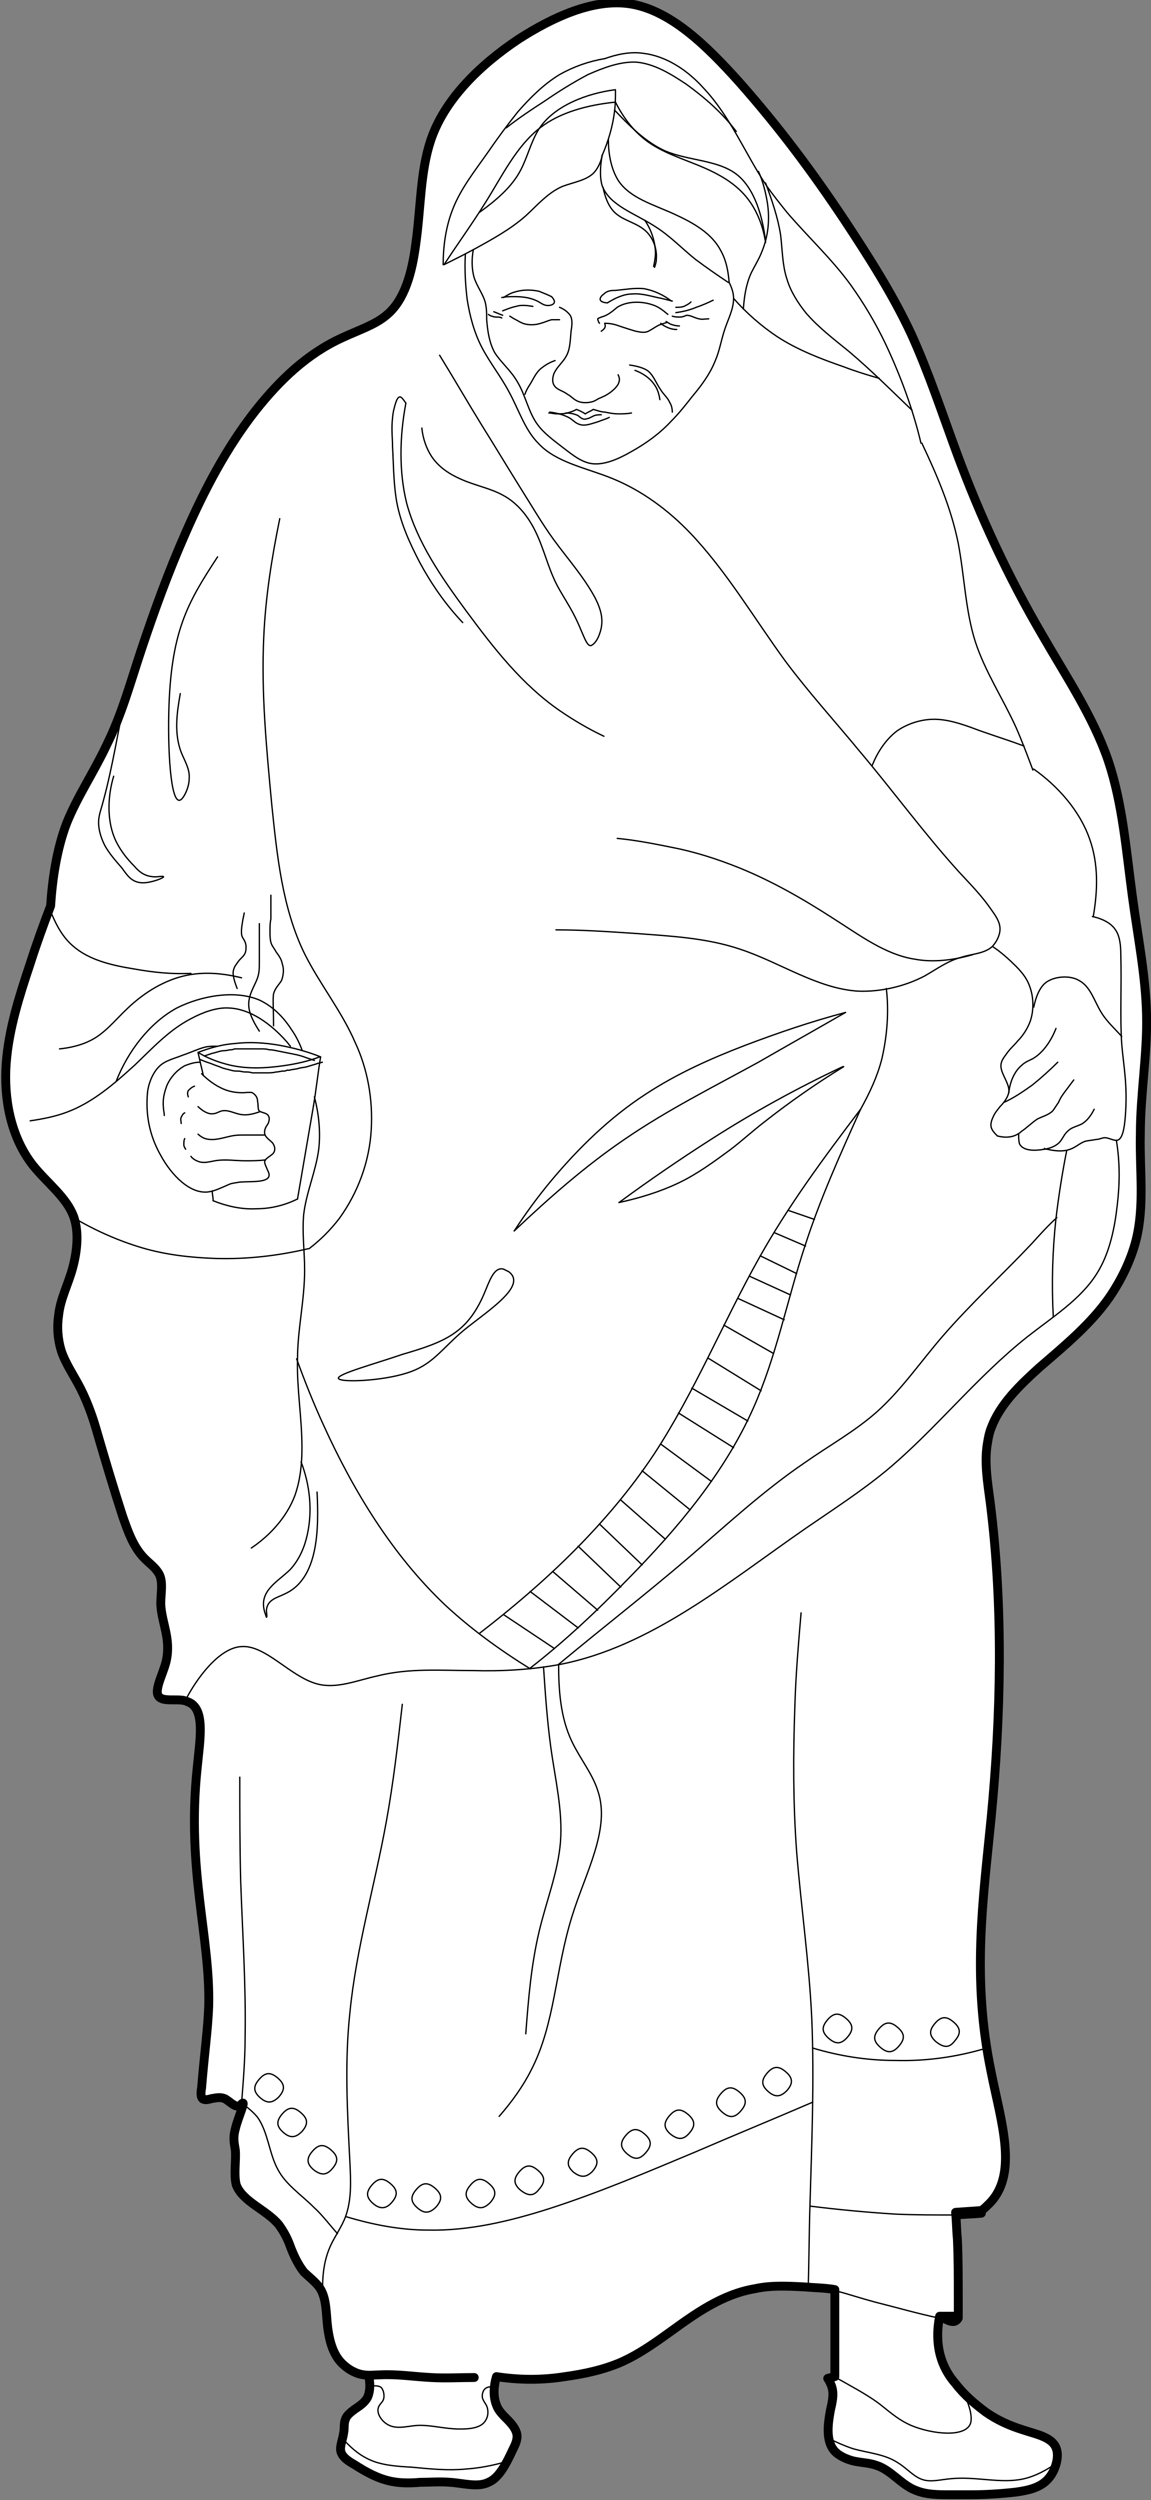 <?xml version="1.0" encoding="utf-8"?>
<!-- Generator: Adobe Illustrator 21.0.0, SVG Export Plug-In . SVG Version: 6.00 Build 0)  -->
<svg version="1.1" xmlns="http://www.w3.org/2000/svg" xmlns:xlink="http://www.w3.org/1999/xlink" x="0px" y="0px"
	 viewBox="0 0 129.6 281.5" style="enable-background:new 0 0 129.6 281.5;" xml:space="preserve">
<rect x="0" y="0" width="129.6" height="281.5" fill="#808080" stroke="none"/>
<style type="text/css">
	.st0{fill:#FFFFFF;stroke:#000000;stroke-linecap:round;stroke-linejoin:round;}
	.st1{fill:none;stroke:#000000;stroke-width:0.15;stroke-linecap:round;stroke-linejoin:round;}
</style>
<g id="ytter_x5F_skalgubbar">
	<path class="st0" d="M110.5,249.2c-1,0.1-1.9,0.1-2.9,0.2"/>
	<path class="st0" d="M93.3,267.9c0.3-0.1,0.5-0.2,0.8-0.2"/>
	<path class="st0" d="M107.9,261c-0.1,0.2-0.3,0.4-0.6,0.4c-0.2,0-0.5-0.1-0.7-0.2c-0.2-0.1-0.4-0.2-0.5-0.2c-0.1,0-0.2,0-0.3,0"/>
	<path class="st0" d="M41.5,267.5c0.2,0.8,0.2,1.7-0.1,2.4c-0.3,0.6-0.9,1-1.5,1.4c-0.4,0.3-0.9,0.7-1,1.1c-0.2,0.4-0.1,1-0.2,1.5
		c-0.1,0.8-0.5,1.6-0.3,2.2c0.2,0.6,0.8,1,1.5,1.4c1.4,0.9,2.7,1.6,4.2,1.9c1,0.2,2.1,0.2,3.2,0.1c1.1,0,2.2-0.1,3.4,0
		c1.5,0.1,3.1,0.6,4.3,0c1.2-0.5,2-2.1,2.7-3.6c0.3-0.6,0.6-1.2,0.5-1.8c-0.1-0.6-0.6-1.2-1.1-1.7c-0.5-0.5-1-1-1.2-1.6
		c-0.4-1-0.3-2.2,0-3.2c2.6,0.4,5.2,0.4,7.7,0c2.2-0.3,4.5-0.8,6.5-1.7c3.5-1.6,6.4-4.4,9.8-6.3c1.6-0.9,3.3-1.6,5.1-1.9
		c1.8-0.4,3.7-0.3,5.6-0.2c1.1,0.1,2.3,0.1,3.4,0.3c0,0.7,0,1.4,0,2.1c0,1.5,0,3,0,4.5c0,1.1,0,2.1,0,3.2l-0.8,0.2
		c0.2,0.3,0.4,0.7,0.5,1.1c0.2,0.8,0,1.6-0.2,2.5c-0.3,1.6-0.5,3.4,0.4,4.5c0.5,0.6,1.4,1,2.2,1.2c0.9,0.2,1.8,0.2,2.6,0.5
		c1.6,0.5,2.8,2.2,4.4,2.8c1.2,0.5,2.5,0.5,3.8,0.5c0.8,0,1.6,0,2.4,0c1.7,0,3.3-0.1,5.1-0.3c1.4-0.2,2.9-0.5,3.8-1.7
		c0.7-0.9,1.1-2.4,0.7-3.3c-0.5-1.2-2.2-1.5-3.7-2c-1.6-0.5-2.9-1.1-4.2-2c-1.2-0.9-2.4-1.9-3.4-3.2c-0.8-0.9-1.4-2-1.7-3.1
		c-0.4-1.4-0.4-3-0.1-4.5l2.1,0c0-0.7,0-1.5,0-2.2c0-2.2,0-4.3-0.1-6.5c-0.1-1-0.1-2-0.2-3l2.9-0.2c0.3-0.2,0.5-0.4,0.7-0.6
		c3.6-3.3,1.5-9.4,0.4-15c-2.2-10.6-0.9-19.4,0-28.6c1.1-11.4,1.4-23.6-0.1-35.5c-0.3-2.3-0.7-4.6-0.3-6.8c0.1-0.6,0.2-1.1,0.4-1.6
		c1-2.7,3.2-4.8,5.4-6.8c2.9-2.5,5.8-4.9,7.9-7.9c1.3-1.9,2.4-4.1,3-6.4c1-3.9,0.4-8,0.5-12c0-4.5,0.8-9,0.7-13.4
		c-0.1-4.5-1-8.9-1.6-13.4c-0.7-5.2-1.1-10.4-2.7-15.2c-1.7-5-4.8-9.6-7.5-14.3c-3.8-6.5-6.9-13.2-9.5-20.2
		c-1.7-4.6-3.2-9.2-5.2-13.6c-2.1-4.5-4.8-8.7-7.5-12.8c-3.6-5.4-7.3-10.4-11.9-15.6c-3.6-4-7.8-8.2-12.5-8.8c-4-0.5-8.4,1.5-12.3,4
		c-4.5,3-8.4,6.9-9.9,11.4c-1.2,3.6-1.1,7.6-1.7,11.8c-0.4,3-1.2,6.2-3.3,7.9c-1.3,1.1-3.2,1.7-4.9,2.5c-4,1.8-7.1,4.8-9.8,8.2
		c-3.3,4.2-5.8,9-7.9,13.8c-1.9,4.3-3.5,8.7-5,13.2c-1.2,3.6-2.2,7.3-3.9,10.7c-1.4,3-3.3,5.8-4.5,8.8c-1.1,2.9-1.6,6.2-1.8,9.3
		c-0.8,2.1-1.6,4.3-2.3,6.5c-1.2,3.6-2.4,7.3-2.7,11.2c-0.3,4,0.5,8.3,3,11.5c1.6,2,3.8,3.6,4.6,5.8c0.6,1.7,0.4,3.8-0.1,5.7
		c-0.5,1.9-1.4,3.5-1.6,5.4c-0.2,1.3-0.1,2.7,0.3,4c0.5,1.5,1.5,2.9,2.2,4.3c0.8,1.6,1.4,3.3,1.9,5.1c0.9,3.1,1.8,6.1,2.8,9.2
		c0.6,1.7,1.2,3.5,2.5,4.8c0.6,0.6,1.2,1,1.6,1.7c0.5,0.9,0.2,2.2,0.2,3.4c0.1,2.2,1.2,3.9,0.6,6.5c-0.4,1.6-1.6,3.6-0.6,4.1
		c0.3,0.2,0.9,0.2,1.5,0.2c0.6,0,1.1,0,1.5,0.2c2.1,0.7,1.4,4.3,1.1,7.5c-1.2,11.5,1.5,19,1.3,26.8c-0.1,2.7-0.5,5.4-0.8,9.2
		c-0.1,0.5-0.1,1,0.1,1.2c0.2,0.2,0.7,0.1,1,0c0.6-0.1,1-0.2,1.5,0c0.6,0.3,1.3,1.2,1.8,0.7c0.1,0,0.1-0.1,0.1-0.1
		c0.6-0.6-0.4,1.5-0.7,2.8c-0.3,1.1-0.1,1.7,0,2.4c0.1,1.2-0.2,2.7,0.1,3.9c0.7,1.9,3.4,2.8,4.8,4.5c0.5,0.7,0.9,1.4,1.2,2.2
		c0.4,1.1,0.9,2.2,1.6,3.1c0.6,0.6,1.3,1.1,1.8,1.8c0.8,1.2,0.7,2.9,0.9,4.5c0.2,1.5,0.6,3,1.6,4c0.7,0.7,1.6,1.2,2.5,1.3
		c0.6,0.1,1.2,0,1.8,0c1.9-0.1,3.8,0.2,5.7,0.3c1.6,0.1,3.3,0,4.9,0"/>
</g>
<g id="inner_x5F_skalgubbar">
	<path class="st1" d="M83.4,237.7c0.7-0.8,0.7-1.4-0.1-2.1c-0.8-0.7-1.4-0.7-2.1,0.1c-0.7,0.8-0.7,1.4,0.1,2.1
		C82.1,238.5,82.7,238.5,83.4,237.7z"/>
	<path class="st1" d="M52.4,28.6c-0.1,1.7,0,3.4,0.2,5.1c0.3,1.9,0.8,3.8,1.7,5.5c0.9,1.7,2.1,3.2,3,4.9c1.1,2,1.8,4.3,3.3,5.8
		c2,2.2,5.5,2.8,8.4,4c3.4,1.4,6.3,3.6,8.7,6.1c4.1,4.3,7.2,9.6,10.7,14.4c2.6,3.5,5.6,6.8,8.4,10.2c3.8,4.5,7.3,9.3,11.2,13.6
		c1.2,1.3,2.5,2.6,3.6,4.2c0.5,0.7,1,1.4,1,2.2c0,0.7-0.4,1.5-0.9,2c-0.9,0.8-2.3,0.8-3.5,1.2c-1.5,0.4-2.7,1.3-4.1,2.1
		c-2.3,1.2-5,1.8-7.5,1.7c-4.6-0.3-8.7-3.2-13.2-4.7c-3.8-1.3-7.9-1.5-11.9-1.8c-3-0.2-5.9-0.4-8.9-0.4"/>
	<path class="st1" d="M62.1,33.4c-0.4-0.2-0.9-0.4-1.4-0.6c-0.9-0.2-1.9-0.2-2.8,0.1c-0.4,0.1-0.9,0.4-1.2,0.6"/>
	<path class="st1" d="M68.4,34.1c-0.3,0-0.7-0.1-0.8-0.3c-0.1-0.2,0.1-0.5,0.4-0.7c0.4-0.4,0.9-0.4,1.3-0.4c1.1-0.1,2.1-0.3,3.2-0.2
		c1.1,0.2,2.2,0.7,3.1,1.4"/>
	<path class="st1" d="M107.5,229.8c0.7-0.8,0.7-1.4-0.1-2.1c-0.8-0.7-1.4-0.7-2.1,0.1c-0.7,0.8-0.7,1.4,0.1,2.1
		C106.3,230.6,106.9,230.6,107.5,229.8z"/>
	<path class="st1" d="M91,257.6c0.1-3.1,0.1-6.2,0.2-9.3c0.2-7,0.5-14.1,0.2-21.1c-0.3-6.3-1.2-12.5-1.7-18.7
		c-0.4-5.4-0.4-10.9-0.2-16.4c0.1-3.5,0.4-7,0.7-10.5"/>
	<path class="st1" d="M108.6,269.7c0.5,1,0.9,2.3,0.7,3.1c-0.5,1.7-4.3,1.3-6.7,0.3c-1.6-0.7-2.6-1.7-3.8-2.6
		c-1.4-1-3.1-1.9-4.7-2.8"/>
	<path class="st1" d="M75.7,35.6c0.3,0.1,0.6,0.1,0.9,0.1c0.2,0,0.5-0.1,0.7-0.2c0.5,0,0.9,0.3,1.4,0.4c0.4,0.1,0.7,0,1.1,0"/>
	<path class="st1" d="M68.1,36.4c0,0.1,0.1,0.3,0,0.5c-0.1,0.2-0.3,0.3-0.4,0.4"/>
	<path class="st1" d="M62.9,187.4c4.8-4,9.7-7.8,14.5-11.9c4.3-3.7,8.5-7.6,13.2-10.8c2.7-1.9,5.6-3.5,8.1-5.7
		c2.8-2.5,4.9-5.6,7.4-8.5c3.2-3.7,6.8-7,10.1-10.5c0.9-1,1.8-2,2.8-2.9"/>
	<path class="st1" d="M94.9,120.1c-5.1,2.4-10,5.1-14.7,8.1c-3.6,2.3-7.1,4.7-10.5,7.2"/>
	<path class="st1" d="M33.5,135c-1.4,0.7-3,1.1-4.6,1.1c-1.7,0.1-3.4-0.3-4.9-0.9"/>
	<path class="st1" d="M37.4,244.2c0.7-0.8,0.7-1.4-0.1-2.1c-0.8-0.7-1.4-0.7-2.1,0.1c-0.7,0.8-0.7,1.4,0.1,2.1
		C36.2,245,36.8,244.9,37.4,244.2z"/>
	<path class="st1" d="M41.7,268.7c0.4-0.1,0.9-0.1,1.2,0.1c0.3,0.3,0.4,0.9,0.3,1.3c-0.1,0.4-0.5,0.6-0.6,1
		c-0.2,0.6,0.3,1.4,0.9,1.8c1,0.7,2.2,0.3,3.4,0.2c1.6-0.1,3.1,0.4,4.9,0.4c1.1,0,2.4-0.1,2.9-1c0.3-0.5,0.3-1.1,0.1-1.6
		c-0.2-0.4-0.5-0.7-0.5-1.1c0-0.3,0.1-0.7,0.4-0.9c0.3-0.2,0.8-0.2,1.1,0"/>
	<path class="st1" d="M85.4,19.3c0.5,1.1,0.8,2.3,1,3.5c0.3,1.9,0.1,3.8-0.6,5.5c-0.3,0.8-0.8,1.6-1.2,2.4c-0.6,1.3-0.8,2.7-0.9,4.1
		"/>
	<path class="st1" d="M86.2,20.6c0.7,1.9,1.4,3.9,1.7,5.9c0.2,1.7,0.2,3.4,0.7,4.9c0.4,1.4,1.3,2.8,2.2,3.9c1.4,1.6,3.1,2.9,4.7,4.2
		c2.5,2.1,4.8,4.4,7.2,6.7"/>
	<path class="st1" d="M115.3,84c-1.6-0.6-3.2-1.1-4.9-1.7c-1.6-0.6-3.2-1.2-4.8-1.3c-1.6-0.1-3.3,0.4-4.6,1.3
		c-1.3,1-2.2,2.4-2.8,3.9"/>
	<path class="st1" d="M68.5,15.7c0,1.6,0.3,3.3,1.1,4.6c1.3,2,3.9,2.7,6.3,3.8c2.2,1,4.3,2.2,5.3,4.2c0.6,1.1,0.8,2.3,0.9,3.5"/>
	<path class="st1" d="M57,14.4c1.4-1.1,2.9-2.1,4.3-3c1.6-1.1,3.2-2.1,4.9-3C68,7.6,69.9,6.9,71.7,7c2,0.2,3.8,1.3,5.6,2.5
		c2.2,1.6,4.1,3.3,5.6,5.3"/>
	<path class="st1" d="M68.1,6.6c-1.8,0.3-3.5,0.9-5.1,1.8c-1.8,1.1-3.3,2.6-4.7,4.2c-1.2,1.5-2.3,3-3.4,4.6c-1.4,2-3,4-3.9,6.3
		c-0.8,2-1.1,4.2-1.1,6.3"/>
	<path class="st1" d="M76.1,35.2c0.8-0.1,1.6-0.3,2.3-0.6c0.6-0.2,1.3-0.5,1.9-0.8"/>
	<path class="st1" d="M119.1,119.6c-0.9,0.9-1.9,1.8-2.9,2.6c-1,0.7-2,1.4-3.1,1.9"/>
	<path class="st1" d="M31.4,236.1c0.7-0.8,0.7-1.4-0.1-2.1c-0.8-0.7-1.4-0.7-2.1,0.1c-0.7,0.8-0.7,1.4,0.1,2.1
		C30.1,236.9,30.7,236.8,31.4,236.1z"/>
	<path class="st1" d="M118.9,115.8c-0.5,1.3-1.4,2.7-2.6,3.4c-0.4,0.2-0.9,0.4-1.2,0.7c-0.9,0.7-1.4,2-1.5,3.1"/>
	<path class="st1" d="M125.7,128.4c0.4,2.4,0.4,4.8,0.1,7.3c-0.3,2.7-0.9,5.5-2.3,7.7c-1.8,2.9-5,4.9-7.8,7.1
		c-5.8,4.6-10.3,10.4-15.8,15c-2.9,2.4-6,4.4-9.2,6.6c-8.8,6.1-17.4,13.3-27.6,15.3c-3.2,0.6-6.6,0.8-9.9,0.7
		c-3.6,0-7.1-0.3-10.7,0.6c-2.3,0.5-4.6,1.5-6.8,0.9c-3-0.8-5.8-4.4-8.5-4.2c-2.5,0.1-5.1,3.6-6.4,6.2"/>
	<path class="st1" d="M96.9,124.9c-2.3,5.1-4.6,10.2-6.3,15.5c-2,6.1-3.2,12.4-5.8,18.2c-3.2,7.2-8.5,13.5-14.1,19.2
		c-3.5,3.6-7.1,7-11.1,10.1"/>
	<path class="st1" d="M54,183.9c7.4-5.7,14.4-12.3,19.6-20.1c4.6-7,7.8-14.9,11.9-22.2c3.3-5.9,7.3-11.3,11.4-16.7"/>
	<path class="st1" d="M76.1,34.6c0.4,0,0.8,0,1.1-0.2c0.2-0.1,0.4-0.2,0.6-0.4"/>
	<line class="st1" x1="77.9" y1="156.3" x2="84.2" y2="160"/>
	<path class="st1" d="M33.9,164.6c1,2.6,1.3,5.5,0.7,8.2c-0.3,1.4-0.9,2.8-1.9,3.9c-1.4,1.4-3.6,2.4-2.9,4.8
		c0.1,0.3,0.2,0.6,0.2,0.6c0.1,0,0-0.5,0-0.8c0.1-1.2,1.2-1.4,2-1.8c3.9-1.7,3.9-7.4,3.7-11.5"/>
	<path class="st1" d="M107.6,249.4c-2.3,0-4.6,0-6.8-0.1c-3.2-0.2-6.4-0.5-9.6-0.9"/>
	<path class="st1" d="M95.2,114c-3.8,1-7.6,2.3-11.3,3.7c-3.9,1.5-7.7,3.2-11.2,5.5c-4,2.6-7.5,6-10.6,9.7c-1.5,1.8-2.9,3.7-4.2,5.7
		"/>
	<path class="st1" d="M63,34.6c0.5,0.2,0.9,0.5,1.2,0.9c0.3,0.5,0.2,1.2,0.1,1.8c-0.1,1.1-0.1,2.1-0.6,2.9c-0.4,0.7-1.2,1.3-1.4,2.1
		c-0.1,0.4-0.1,0.8,0.1,1.1c0.3,0.5,1,0.6,1.5,1c0.4,0.2,0.6,0.5,1,0.7c0.5,0.3,1.3,0.3,1.9,0.1c0.3-0.1,0.5-0.3,0.8-0.4
		c0.2-0.1,0.5-0.2,0.8-0.4c0.5-0.3,1.2-0.9,1.3-1.4c0.1-0.3,0-0.6-0.1-0.8"/>
	<path class="st1" d="M59.7,187.9c-3.4-2.1-6.7-4.5-9.6-7.2c-5.9-5.6-10.3-12.8-13.7-20.3c-1.1-2.4-2.1-4.9-3-7.4"/>
	<path class="st1" d="M14.2,78.1c-0.9,4.1-1.5,8.2-2.6,12.2c-0.2,0.8-0.5,1.5-0.5,2.3c0,0.9,0.3,1.8,0.7,2.6
		c0.5,0.9,1.2,1.7,1.9,2.5c0.6,0.8,1.1,1.7,2.4,1.7c1,0,2.5-0.6,2.3-0.7c-0.1-0.1-0.8,0.1-1.3,0c-0.9-0.1-1.5-0.6-2-1.2
		c-0.8-0.8-1.5-1.7-2-2.7c-1.1-2.2-1-5.1-0.3-7.4"/>
	<path class="st1" d="M116.4,113.4c0.2-1,0.6-2.2,1.4-2.8c1-0.7,2.7-0.8,3.7-0.2c1.3,0.7,1.7,2.3,2.5,3.6c0.6,1,1.5,1.8,2.3,2.7"/>
	<path class="st1" d="M34,240c0.7-0.8,0.7-1.4-0.1-2.1c-0.8-0.7-1.4-0.7-2.1,0.1c-0.7,0.8-0.7,1.4,0.1,2.1
		C32.7,240.8,33.3,240.7,34,240z"/>
	<path class="st1" d="M118.6,148.3c-0.2-3.7-0.1-7.4,0.3-11.1c0.3-2.5,0.7-5.1,1.2-7.6"/>
	<path class="st1" d="M75,36.2c0.2,0.1,0.3,0.2,0.5,0.3c0.3,0.1,0.6,0.2,1,0.2"/>
	<path class="st1" d="M45.7,45.4c-0.7,3.7-0.8,7.7,0.1,11.3c1.2,4.4,3.9,8.3,6.7,12.1C55.6,73,58.8,77.1,63,80
		c1.6,1.1,3.3,2.1,5,2.9"/>
	<path class="st1" d="M69.3,11.5c0.8,1.6,1.9,3.1,3.3,4.2c1.9,1.5,4.4,2.2,6.7,3.2c1.6,0.7,3.2,1.6,4.4,2.9c1.4,1.5,2.2,3.5,2.5,5.5
		"/>
	<path class="st1" d="M68.1,6.6C69.5,6.1,71,5.8,72.4,6c2.6,0.3,5,1.9,6.8,3.9c3.1,3.3,4.7,7.4,7.1,11c0.7,1,1.5,2,2.3,3
		c2.4,2.8,5.1,5.3,7.2,8.2c1.5,2.1,2.8,4.3,3.9,6.6c1.7,3.6,3.1,7.4,4,11.2"/>
	<path class="st1" d="M94,257.9c1.5,0.4,3,0.9,4.5,1.3c2.4,0.6,4.8,1.3,7.2,1.8"/>
	<path class="st1" d="M112.3,127.9c-0.3-0.3-0.6-0.6-0.7-1c-0.1-0.4,0.1-0.9,0.3-1.3c0.2-0.4,0.4-0.6,0.7-1c0.5-0.5,1-1.2,1-1.8
		c0-0.9-0.9-1.9-0.9-2.8c0-0.5,0.3-0.9,0.6-1.3c0.4-0.6,0.9-1,1.3-1.5c0.6-0.6,1.1-1.4,1.4-2.2c0.2-0.6,0.3-1.2,0.3-1.9
		c0-0.9-0.2-1.8-0.6-2.6c-0.3-0.6-0.8-1.2-1.3-1.7c-0.8-0.8-1.7-1.6-2.6-2.2"/>
	<path class="st1" d="M29.8,127.8c-0.8,0-1.5,0-2.3,0c-0.5,0-0.9,0-1.4,0.1c-1,0.2-2,0.6-3,0.3c-0.3-0.1-0.6-0.3-0.8-0.5"/>
	<path class="st1" d="M38,251.5c-0.9-1-1.7-2.1-2.7-3c-1.4-1.4-3.1-2.5-4-4.2c-1-1.8-1.1-4.2-2.3-5.9c-0.5-0.6-1.1-1.1-1.8-1.6"/>
	<path class="st1" d="M88.6,235.4c0.7-0.8,0.7-1.4-0.1-2.1c-0.8-0.7-1.4-0.7-2.1,0.1c-0.7,0.8-0.7,1.4,0.1,2.1
		C87.3,236.2,87.9,236.1,88.6,235.4z"/>
	<path class="st1" d="M24.5,62.7c-3.4,5.2-5.3,8.4-5.5,17.7c-0.1,4.8,0.3,11.2,1.6,9.4c0.3-0.4,0.7-1.3,0.7-2.1c0.1-1.1-0.5-2-0.9-3
		c-0.8-2.1-0.5-4.4-0.1-6.6"/>
	<path class="st1" d="M60,34.5c-0.6-0.1-1.3-0.2-1.9,0c-0.5,0.1-1,0.3-1.5,0.5"/>
	<path class="st1" d="M67.5,36.4c-0.1-0.1-0.2-0.4-0.2-0.5c0.1-0.1,0.2-0.1,0.4-0.2c0.8-0.2,1.3-0.7,1.8-1.1
		c1.1-0.7,2.7-0.7,3.9-0.3c0.7,0.2,1.2,0.6,1.8,1.1"/>
	<line class="st1" x1="76.4" y1="159.1" x2="82.6" y2="163"/>
	<path class="st1" d="M69.3,11.5c-3,0.3-6.2,1.1-8.5,2.9c-2.7,2.1-4.3,5.5-6.2,8.5c-1.5,2.4-3.1,4.6-4.6,6.9"/>
	<path class="st1" d="M69.7,135.4c2.3-0.5,4.6-1.2,6.7-2.2c2.1-1,4-2.4,5.9-3.8c1.3-1,2.5-2.1,3.8-3.1c2.8-2.2,5.8-4.3,8.9-6.2"/>
	<path class="st1" d="M22.3,118.5c1.3-0.5,2.7-0.9,4.1-1c1.7-0.2,3.4-0.1,5.1,0.2c1.6,0.3,3.1,0.7,4.6,1.3"/>
	<line class="st1" x1="84.4" y1="143.7" x2="89" y2="145.8"/>
	<path class="st1" d="M22.3,118.5c1,0.6,2,1,3.1,1.3c2.1,0.6,4.4,0.5,6.5,0.2c1.4-0.2,2.8-0.5,4.1-1"/>
	<line class="st1" x1="88.8" y1="136.3" x2="91.7" y2="137.3"/>
	<path class="st1" d="M62.1,33.4c0.2,0.2,0.4,0.5,0.3,0.7c-0.1,0.2-0.4,0.3-0.7,0.3c-0.5,0-0.8-0.3-1.2-0.5
		c-0.8-0.4-1.7-0.5-2.6-0.5c-0.5,0-0.9,0-1.4,0.1"/>
	<path class="st1" d="M67.9,21.1c0.2,1,0.6,2.2,1.4,2.9c1,0.9,2.5,1.1,3.5,2.1c0.8,0.8,1.2,2,1.1,3.1c0,0.3-0.1,0.6-0.2,0.9"/>
	<path class="st1" d="M62.5,40.6c-0.6,0.2-1.1,0.5-1.6,0.9c-0.6,0.5-0.9,1.3-1.3,1.9c-0.2,0.3-0.4,0.7-0.5,1"/>
	<path class="st1" d="M82.6,33.6c1.4,1.6,3.1,3.1,4.9,4.3c2.3,1.5,4.9,2.5,7.5,3.4c1.3,0.5,2.6,0.9,4,1.3"/>
	<path class="st1" d="M61.2,187.7c0.2,3,0.4,5.9,0.8,8.9c0.5,3.7,1.4,7.3,1.1,10.9c-0.3,3.4-1.6,6.6-2.4,10
		c-0.9,3.8-1.2,7.6-1.5,11.5"/>
	<path class="st1" d="M95.4,229.4c0.7-0.8,0.7-1.4-0.1-2.1c-0.8-0.7-1.4-0.7-2.1,0.1c-0.7,0.8-0.7,1.4,0.1,2.1
		C94.1,230.2,94.7,230.2,95.4,229.4z"/>
	<path class="st1" d="M35.4,123.5c0.5,1.9,0.7,3.9,0.5,5.8c-0.3,2.5-1.4,4.9-1.7,7.4c-0.2,2.1,0.1,4.2,0.1,6.3c0,3.4-0.8,6.7-0.8,10
		c-0.1,3.3,0.5,6.6,0.5,10c0,1.9-0.2,3.7-0.8,5.4c-0.9,2.4-2.8,4.5-4.9,5.9"/>
	<path class="st1" d="M45.7,45.4c-0.2-0.3-0.4-0.6-0.6-0.7c-0.4-0.1-0.6,0.8-0.8,1.6c-0.3,1.8-0.1,2.8-0.1,4
		c0.1,1.7,0.1,3.8,0.4,5.8c0.4,2.6,1.5,5,2.7,7.3c1.3,2.4,2.9,4.7,4.8,6.7"/>
	<path class="st1" d="M123,103.2c1,0.2,2.1,0.7,2.6,1.5c0.5,0.7,0.6,1.8,0.6,2.8c0.1,3.5-0.1,7,0.1,10c0.2,2.5,0.7,4.7,0.4,8.3
		c-0.1,1.2-0.3,2.6-1,2.6c-0.4,0-0.9-0.3-1.3-0.3c-0.3,0-0.6,0.2-1,0.2c-0.4,0.1-0.8,0.1-1.2,0.2c-0.6,0.2-1.1,0.7-1.7,0.9
		c-0.8,0.3-1.7,0.2-2.6,0c-0.1,0-0.2,0-0.3-0.1"/>
	<line class="st1" x1="83.1" y1="146.2" x2="88.3" y2="148.6"/>
	<path class="st1" d="M56.5,35.8c-0.2-0.1-0.4-0.1-0.5-0.1c-0.2,0-0.4,0-0.6-0.1c-0.1,0-0.3-0.1-0.4-0.2"/>
	<path class="st1" d="M82.1,31.8c0.3,0.6,0.5,1.2,0.5,1.8c0,1.2-0.6,2.3-1,3.5c-0.4,1.2-0.6,2.5-1.1,3.6c-0.6,1.5-1.6,2.8-2.6,4
		c-0.7,0.9-1.5,1.9-2.3,2.7c-1.3,1.4-2.8,2.5-4.6,3.5c-1.4,0.8-3,1.5-4.4,1.3c-1.3-0.2-2.4-1.2-3.6-2.1c-0.9-0.7-1.8-1.4-2.4-2.2
		c-1.1-1.4-1.4-3.4-2.4-5c-0.7-1.2-1.8-2.1-2.5-3.2c-0.6-1.1-0.8-2.4-0.9-3.7c0-0.7,0-1.4-0.2-2.1c-0.3-0.9-0.9-1.7-1.2-2.6
		c-0.3-1-0.3-2.2-0.1-3.2"/>
	<path class="st1" d="M91.5,236.7c-4.4,1.9-8.8,3.7-13.2,5.6c-5.5,2.3-10.9,4.6-16.5,6.4c-4.4,1.4-9,2.5-13.6,2.4
		c-3.1,0-6.2-0.6-9.2-1.5"/>
	<path class="st1" d="M20.8,125.3c-0.2,0.1-0.3,0.3-0.4,0.5c-0.1,0.2,0,0.5,0,0.7"/>
	<path class="st1" d="M20.8,128.2c-0.1,0.2-0.1,0.4-0.1,0.7c0,0.2,0.1,0.3,0.2,0.5"/>
	<path class="st1" d="M16.6,123.1c0.1-1.1,0.6-2.3,1.3-3c0.7-0.7,1.7-0.9,2.7-1.3c0.9-0.3,1.7-0.7,2.5-0.9c0.4-0.1,0.9-0.1,1.3-0.1"
		/>
	<path class="st1" d="M67.8,17.5c-0.2,1.1-0.3,2.4,0,3.4c0.8,2.2,3.6,3.1,5.8,4.5c1.8,1.1,3.2,2.6,4.7,3.8c1.2,0.9,2.5,1.8,3.7,2.6"
		/>
	<path class="st1" d="M56.6,35.5c-0.3-0.1-0.7-0.3-1-0.4"/>
	<path class="st1" d="M66.8,46.1c0.4,0.1,0.9,0.3,1.3,0.3c0.5,0.1,1,0.2,1.5,0.2c0.5,0,1,0,1.5-0.1"/>
	<path class="st1" d="M36.1,119c-0.3,1.8-0.5,3.7-0.8,5.5"/>
	<path class="st1" d="M96.9,124.9c1-1.8,1.9-3.7,2.4-5.7c0.6-2.6,0.8-5.3,0.5-7.9"/>
	<path class="st1" d="M91.5,230.6c3,0.9,6.1,1.4,9.3,1.4c3.5,0.1,7-0.4,10.3-1.4"/>
	<path class="st1" d="M29.2,125.2c-0.6,0.2-1.3,0.4-2,0.3c-0.8-0.1-1.5-0.6-2.3-0.4c-0.3,0.1-0.6,0.3-0.9,0.3
		c-0.6,0.1-1.3-0.4-1.7-0.8"/>
	<path class="st1" d="M61.9,46.4c0.8,0.1,1.6,0.3,2.3,0.7c0.4,0.3,0.7,0.6,1.1,0.7c0.6,0.2,1.3-0.1,2-0.3c0.5-0.2,0.9-0.3,1.3-0.5"
		/>
	<path class="st1" d="M67.8,17.5c0.7-1.6,1.2-3.3,1.4-5c0.1-0.8,0.1-1.6,0.1-2.3"/>
	<path class="st1" d="M27.2,110.1c-2-0.5-4.1-0.7-6.1-0.3c-2.5,0.5-4.8,1.9-6.7,3.7c-1.4,1.3-2.6,2.9-4.3,3.7
		c-1,0.5-2.3,0.8-3.4,0.9"/>
	<path class="st1" d="M68.4,34.1c0.8-0.5,1.8-1,2.8-1c1.1-0.1,2.2,0.3,3.3,0.5c0.4,0.1,0.8,0.2,1.2,0.3"/>
	<path class="st1" d="M21.9,122.3c-0.3,0.1-0.5,0.3-0.7,0.5c-0.1,0.2-0.1,0.4,0,0.7"/>
	<path class="st1" d="M73.6,30c0.1-0.5,0.2-1,0.2-1.5c0-1.3-0.5-2.7-1.2-3.7"/>
	<path class="st1" d="M49.5,40c1.6,2.6,3.1,5.2,4.7,7.8c1.5,2.4,3,4.9,4.5,7.3c1.2,1.9,2.3,3.8,3.6,5.6c1.6,2.2,3.4,4.2,4.7,6.6
		c0.6,1.2,1.1,2.5,0.5,4.1c-0.2,0.6-0.6,1.2-1,1.3c-0.4,0-0.7-0.9-1.1-1.8c-1.1-2.7-2.3-4-3.1-5.9c-0.8-1.8-1.3-4-2.4-5.9
		c-0.8-1.4-1.9-2.6-3.2-3.3c-1.4-0.8-3.1-1.1-4.7-1.8c-1.4-0.6-2.6-1.4-3.4-2.6c-0.6-0.9-1-2.1-1.1-3.2"/>
	<line class="st1" x1="87.2" y1="138.8" x2="90.7" y2="140.3"/>
	<path class="st1" d="M44.1,248c0.7-0.8,0.7-1.4-0.1-2.1c-0.8-0.7-1.4-0.7-2.1,0.1c-0.7,0.8-0.7,1.4,0.1,2.1
		C42.8,248.8,43.5,248.7,44.1,248z"/>
	<line class="st1" x1="67.5" y1="171.6" x2="72.3" y2="176.2"/>
	<path class="st1" d="M22.3,118.5c0.2,0.9,0.4,1.8,0.6,2.6"/>
	<line class="st1" x1="72.3" y1="165.6" x2="77.7" y2="170"/>
	<path class="st1" d="M65.9,46.6c-0.3-0.2-0.7-0.4-1-0.5"/>
	<path class="st1" d="M70.9,41.1c0.7,0.1,1.6,0.3,2.1,0.7c0.6,0.5,0.9,1.4,1.4,2.1c0.3,0.5,0.8,0.9,1,1.4c0.2,0.3,0.3,0.7,0.3,1.1"
		/>
	<path class="st1" d="M72.7,242.4c0.7-0.8,0.7-1.4-0.1-2.1c-0.8-0.7-1.4-0.7-2.1,0.1c-0.7,0.8-0.7,1.4,0.1,2.1
		C71.4,243.2,72,243.2,72.7,242.4z"/>
	<path class="st1" d="M22.5,119.6c-0.6,0-1.2,0.2-1.7,0.4c-0.9,0.5-1.6,1.3-2,2.2c-0.3,0.8-0.5,1.6-0.4,2.5c0,0.3,0.1,0.6,0.1,0.9"
		/>
	<path class="st1" d="M34,118.2c-0.3-0.8-0.7-1.6-1.2-2.3c-0.9-1.4-2.1-2.6-3.6-3.3c-1.4-0.6-3.1-0.7-4.7-0.5
		c-1.6,0.2-3.2,0.7-4.6,1.4c-3.1,1.7-5.5,4.9-6.8,8.2"/>
	<path class="st1" d="M62.9,187.4c0,2.9,0.2,6,1.5,8.7c0.9,1.9,2.3,3.6,2.9,5.5c1.5,4.3-1.4,9.3-2.9,14.2
		c-1.9,6.1-1.9,12.1-4.6,17.3c-0.9,1.8-2.2,3.6-3.6,5.2"/>
	<path class="st1" d="M31.5,58.4c-0.9,4.4-1.6,8.8-1.8,13.3c-0.3,6.3,0.3,12.5,0.9,18.9c0.6,5.8,1.2,11.7,3.7,16.8
		c1.7,3.4,4.2,6.5,5.7,10c1.4,3,2,6.4,1.8,9.8c-0.2,3.6-1.5,7.1-3.6,10c-1,1.3-2.1,2.4-3.4,3.4"/>
	<path class="st1" d="M27.2,236.8c0.2-2.5,0.4-5,0.4-7.5c0.1-5.8-0.3-11.7-0.5-17.5C27,207.9,27,204,27,200.1"/>
	<path class="st1" d="M65.9,46.6c0.3-0.2,0.6-0.3,0.9-0.5"/>
	<line class="st1" x1="85.6" y1="141.4" x2="89.7" y2="143.4"/>
	<path class="st1" d="M63.7,46.5c0.5,0,1,0.1,1.4,0.3c0.2,0.2,0.5,0.4,0.7,0.4c0.2,0,0.4-0.1,0.5-0.1c0.2-0.1,0.4-0.2,0.6-0.3
		c0.3-0.1,0.6-0.1,0.8-0.1"/>
	<path class="st1" d="M55.2,248c0.7-0.8,0.7-1.4-0.1-2.1c-0.8-0.7-1.4-0.7-2.1,0.1c-0.7,0.8-0.7,1.4,0.1,2.1
		C53.9,248.8,54.5,248.7,55.2,248z"/>
	<line class="st1" x1="62.3" y1="177" x2="67.3" y2="181.3"/>
	<path class="st1" d="M22.5,119.3c0.1,0,0.2,0.1,0.3,0.1c0.2,0.1,0.5,0.2,0.8,0.3c0.3,0.1,0.5,0.2,0.8,0.3c0.3,0.1,0.5,0.2,0.8,0.3
		c0.1,0,0.3,0.1,0.4,0.1c0.1,0,0.3,0.1,0.4,0.1c0.3,0.1,0.5,0.1,0.8,0.1c0.3,0,0.5,0.1,0.8,0.1c0.3,0,0.5,0,0.8,0.1
		c0.3,0,0.5,0,0.8,0c0.3,0,0.5,0,0.8,0c0.4,0,0.7,0,1.1-0.1c0.3,0,0.5-0.1,0.8-0.1c0.1,0,0.3,0,0.4-0.1c0.1,0,0.2,0,0.3,0
		c0.3-0.1,0.7-0.1,1-0.2c0.3-0.1,0.7-0.1,1-0.2c0.3-0.1,0.7-0.2,1-0.3c0.2-0.1,0.4-0.1,0.7-0.2"/>
	<path class="st1" d="M60.7,246.5c0.7-0.8,0.7-1.4-0.1-2.1c-0.8-0.7-1.4-0.7-2.1,0.1c-0.7,0.8-0.7,1.4,0.1,2.1
		C59.5,247.3,60.1,247.3,60.7,246.5z"/>
	<path class="st1" d="M38.6,274.6c0.8,0.9,1.7,1.7,2.7,2.2c1.5,0.8,3.4,0.9,5.1,1c2.1,0.2,4.1,0.4,6.1,0.2c1.5-0.1,3-0.4,4.4-0.8"/>
	<line class="st1" x1="81.5" y1="149.2" x2="87.1" y2="152.4"/>
	<line class="st1" x1="74.4" y1="162.6" x2="80.1" y2="166.8"/>
	<line class="st1" x1="59.7" y1="179.2" x2="65.1" y2="183.3"/>
	<path class="st1" d="M64.9,46.1c-0.3,0.2-0.7,0.3-1,0.4c-0.4,0.1-0.8,0.1-1.2,0.1c-0.3,0-0.6-0.1-0.9-0.1"/>
	<path class="st1" d="M23,118.9c0.3-0.1,0.6-0.2,0.9-0.3c0.5-0.1,0.9-0.3,1.4-0.3c0.2,0,0.5-0.1,0.7-0.1c0.1,0,0.2,0,0.4-0.1
		c0.1,0,0.3,0,0.4,0c0.1,0,0.3,0,0.4,0c0.1,0,0.3,0,0.4,0c0.3,0,0.6,0,0.9,0c0.3,0,0.6,0,0.9,0c0.3,0,0.6,0,0.9,0.1
		c0.4,0,0.8,0.1,1.3,0.2c0.5,0.1,1,0.2,1.5,0.3c0.5,0.1,0.9,0.2,1.4,0.4c0.3,0.1,0.6,0.2,0.9,0.3"/>
	<path class="st1" d="M77.6,240.2c0.7-0.8,0.7-1.4-0.1-2.1c-0.8-0.7-1.4-0.7-2.1,0.1c-0.7,0.8-0.7,1.4,0.1,2.1
		C76.4,241,77,240.9,77.6,240.2z"/>
	<path class="st1" d="M63,36c-0.3,0-0.6,0-0.9,0c-0.4,0.1-0.8,0.3-1.2,0.4c-0.6,0.2-1.2,0.2-1.7,0.1c-0.5-0.1-0.9-0.4-1.3-0.6
		c-0.2-0.1-0.3-0.2-0.5-0.3"/>
	<path class="st1" d="M29.9,130.6c-0.8,0.1-1.5,0.1-2.3,0.1c-1.1,0-2.3-0.2-3.4,0c-0.6,0.1-1.2,0.3-1.8,0.1
		c-0.3-0.1-0.7-0.3-0.9-0.6"/>
	<path class="st1" d="M8.1,137c2.5,1.5,5.2,2.7,7.9,3.5c2.7,0.8,5.5,1.1,8.3,1.2c3.5,0.1,7-0.3,10.4-1.1"/>
	<path class="st1" d="M74.4,36.4c0.2,0.2,0.4,0.3,0.6,0.4c0.4,0.2,0.8,0.3,1.2,0.3"/>
	<path class="st1" d="M66.7,244.5c0.7-0.8,0.7-1.4-0.1-2.1c-0.8-0.7-1.4-0.7-2.1,0.1c-0.7,0.8-0.7,1.4,0.1,2.1
		C65.4,245.2,66,245.2,66.7,244.5z"/>
	<path class="st1" d="M109.5,107.5c-2.1,0.6-4.4,0.9-6.5,0.5c-3.3-0.5-6.2-2.7-9.2-4.6c-3.4-2.2-6.9-4.2-10.6-5.7
		c-2.5-1-5-1.8-7.6-2.3c-2-0.4-4-0.8-6.1-1"/>
	<path class="st1" d="M68.1,36.4c0.5,0,1.1,0.1,1.6,0.3c0.6,0.2,1.2,0.4,1.9,0.6c0.5,0.1,1,0.2,1.4,0c0.4-0.2,0.8-0.5,1.2-0.7
		c0.3-0.1,0.6-0.2,0.9-0.3"/>
	<path class="st1" d="M71.5,41.7c0.8,0.3,1.6,0.8,2.1,1.5c0.4,0.5,0.6,1.1,0.7,1.8"/>
	<path class="st1" d="M95.2,114c-3.3,1.9-6.5,3.7-9.8,5.6c-5.1,2.8-10.3,5.4-15.1,8.7c-4.4,3-8.5,6.6-12.4,10.3"/>
	<path class="st1" d="M36.5,260c-0.3-2.3-0.3-4.9,0.7-7.1c0.5-1.1,1.3-2.2,1.7-3.3c0.7-1.9,0.6-4,0.5-6.1c-0.3-5.8-0.6-11.4,0-16.9
		c0.7-7.2,2.8-14.3,4.1-21.5c0.8-4.4,1.3-8.8,1.8-13.2"/>
	<path class="st1" d="M103.8,49.9c1.7,3.6,3.3,7.3,4.1,11.3c0.7,3.7,0.8,7.5,1.9,11c1.1,3.4,3.1,6.4,4.6,9.7
		c0.7,1.6,1.3,3.2,1.9,4.8"/>
	<path class="st1" d="M23.9,134.1c0,0.4,0.1,0.7,0.1,1.1"/>
	<path class="st1" d="M35.3,124.5c-0.6,3.5-1.2,7-1.8,10.5"/>
	<path class="st1" d="M49.1,248.5c0.7-0.8,0.7-1.4-0.1-2.1c-0.8-0.7-1.4-0.7-2.1,0.1c-0.7,0.8-0.7,1.4,0.1,2.1
		C47.8,249.3,48.4,249.2,49.1,248.5z"/>
	<path class="st1" d="M54,23.9c1.8-1.3,3.6-2.8,4.6-4.7c0.8-1.5,1.2-3.3,2.1-4.7c1.7-2.6,5.4-4,8.6-4.4"/>
	<path class="st1" d="M119,277.3c-1.1,0.8-2.4,1.5-3.7,1.8c-2.6,0.6-5.4-0.3-8.3,0c-1.1,0.1-2.2,0.4-3.1,0.1c-1-0.3-1.8-1.3-2.8-1.9
		c-1.5-1-3.4-1.1-5.1-1.6c-0.9-0.3-1.8-0.7-2.6-1.1"/>
	<path class="st1" d="M38.1,155.2c0.2,0.5,4.9,0.3,7.7-0.6c2.9-0.9,3.8-2.6,6.4-4.8c2.7-2.2,7.2-5,5.1-6.6c-0.2-0.1-0.4-0.2-0.6-0.3
		c-1.1-0.3-1.6,1.4-2.2,2.8c-1.9,4.4-4.4,5.4-9.2,6.8C42.1,153.6,38,154.7,38.1,155.2z"/>
	<path class="st1" d="M116.4,86.6c2.7,1.9,5.2,4.7,6.3,7.9c1,2.8,0.9,5.8,0.4,8.7"/>
	<path class="st1" d="M3.4,126.2c1.4-0.2,2.9-0.5,4.2-1c2.9-1.1,5.3-3.2,7.6-5.3c2-1.9,3.8-3.9,6.3-5.2c1.3-0.7,2.9-1.3,4.3-1.2
		c2.4,0.1,4.7,1.8,6.4,3.7c0.2,0.2,0.3,0.4,0.5,0.6"/>
	<path class="st1" d="M101.2,230.4c0.7-0.8,0.7-1.4-0.1-2.1c-0.8-0.7-1.4-0.7-2.1,0.1c-0.7,0.8-0.7,1.4,0.1,2.1
		C99.9,231.2,100.5,231.2,101.2,230.4z"/>
	<path class="st1" d="M114.7,127.7c0,0.4,0,0.8,0.1,1.1c0.4,0.8,1.7,0.8,2.8,0.6c0.7-0.1,1.4-0.4,1.8-0.9c0.3-0.4,0.5-0.9,0.9-1.2
		c0.4-0.4,1.1-0.5,1.6-0.8c0.6-0.4,1-1,1.3-1.6"/>
	<path class="st1" d="M50,29.8c1.2-0.6,2.4-1.2,3.5-1.8c2-1.1,4-2.2,5.7-3.7c1.3-1.2,2.5-2.6,4.1-3.3c1.3-0.5,2.9-0.7,3.7-1.7
		c0.4-0.5,0.7-1.2,0.8-1.8"/>
	<path class="st1" d="M69.2,12.4c1.7,1.8,3.5,3.6,5.7,4.6c2.6,1.1,5.9,1,8,2.6c2.1,1.6,3,4.9,3.3,7.6"/>
	<path class="st1" d="M16.6,123.1c-0.2,2.4,0.2,4.7,1.5,7c1.2,2.2,3.3,4.4,5.4,4.1c0.7-0.1,1.5-0.5,2.2-0.8c0.4-0.2,0.8-0.2,1.3-0.3
		c1.3-0.1,3.3,0.1,3.3-0.8c0-0.2-0.1-0.4-0.2-0.6c-0.1-0.3-0.3-0.6-0.3-0.9c0.1-0.5,1-0.7,1.1-1.2c0.1-0.3,0-0.6-0.2-0.9
		c0,0-0.1-0.1-0.1-0.1c-0.2-0.2-0.5-0.4-0.7-0.7c-0.2-0.3-0.1-0.8,0.1-1.1c0.1-0.1,0.1-0.2,0.2-0.3c0.1-0.3,0.2-0.6,0-0.9
		c-0.2-0.3-0.7-0.3-1-0.5c-0.2-0.2-0.1-0.7-0.2-1.1c0-0.4-0.2-0.7-0.5-0.9c-0.1-0.1-0.2-0.1-0.3-0.1c-0.1,0-0.2,0-0.3,0
		c-0.9,0.1-1.9,0-2.8-0.4c-0.9-0.4-1.7-1-2.4-1.7"/>
	<line class="st1" x1="56.7" y1="181.8" x2="62.4" y2="185.6"/>
	<line class="st1" x1="69.9" y1="168.9" x2="74.9" y2="173.3"/>
	<line class="st1" x1="65.1" y1="174.1" x2="69.9" y2="178.7"/>
	<path class="st1" d="M5.5,102.1c0.6,1.6,1.4,3.3,2.7,4.4c1.8,1.6,4.4,2.2,6.9,2.6c2.2,0.4,4.3,0.6,6.4,0.5"/>
	<path class="st1" d="M112.3,127.9c0.7,0.2,1.5,0.2,2.1-0.1c0.2-0.1,0.4-0.2,0.6-0.4c0.6-0.4,1.2-1,1.8-1.4c0.6-0.3,1.4-0.5,1.8-1
		c0.2-0.3,0.4-0.6,0.6-0.9c0.2-0.5,0.5-0.9,0.8-1.3c0.3-0.4,0.6-0.8,0.9-1.2"/>
	<line class="st1" x1="79.7" y1="152.9" x2="85.7" y2="156.6"/>
</g>
<g id="ramar">
	<path class="st1" d="M30.8,115.5c0-2-0.1-2.9,0-3.6c0.2-0.7,0.6-1,0.9-1.5c0.2-0.5,0.3-1.3,0.1-1.8c-0.1-0.6-0.4-1-0.7-1.4
		c-0.2-0.4-0.5-0.7-0.6-1.1c-0.1-0.4-0.1-0.8-0.1-1.3c0-0.4,0-0.9,0.1-1.3c0-0.4,0-0.9,0-2.7"/>
	<path class="st1" d="M26.7,111.3c-0.5-1.3-0.5-1.8-0.4-2.1c0.1-0.4,0.3-0.6,0.5-0.9c0.2-0.3,0.5-0.5,0.7-0.8
		c0.2-0.3,0.2-0.6,0.2-0.9c0-0.3-0.1-0.6-0.3-0.9c-0.2-0.3-0.4-0.6,0.1-2.9"/>
	<path class="st1" d="M29.2,116.1c-1.3-2-1.3-2.9-1.1-3.8c0.2-0.8,0.7-1.6,0.9-2.2c0.2-0.6,0.2-1,0.2-2c0-1,0-2.5,0-4.1"/>
</g>
</svg>
